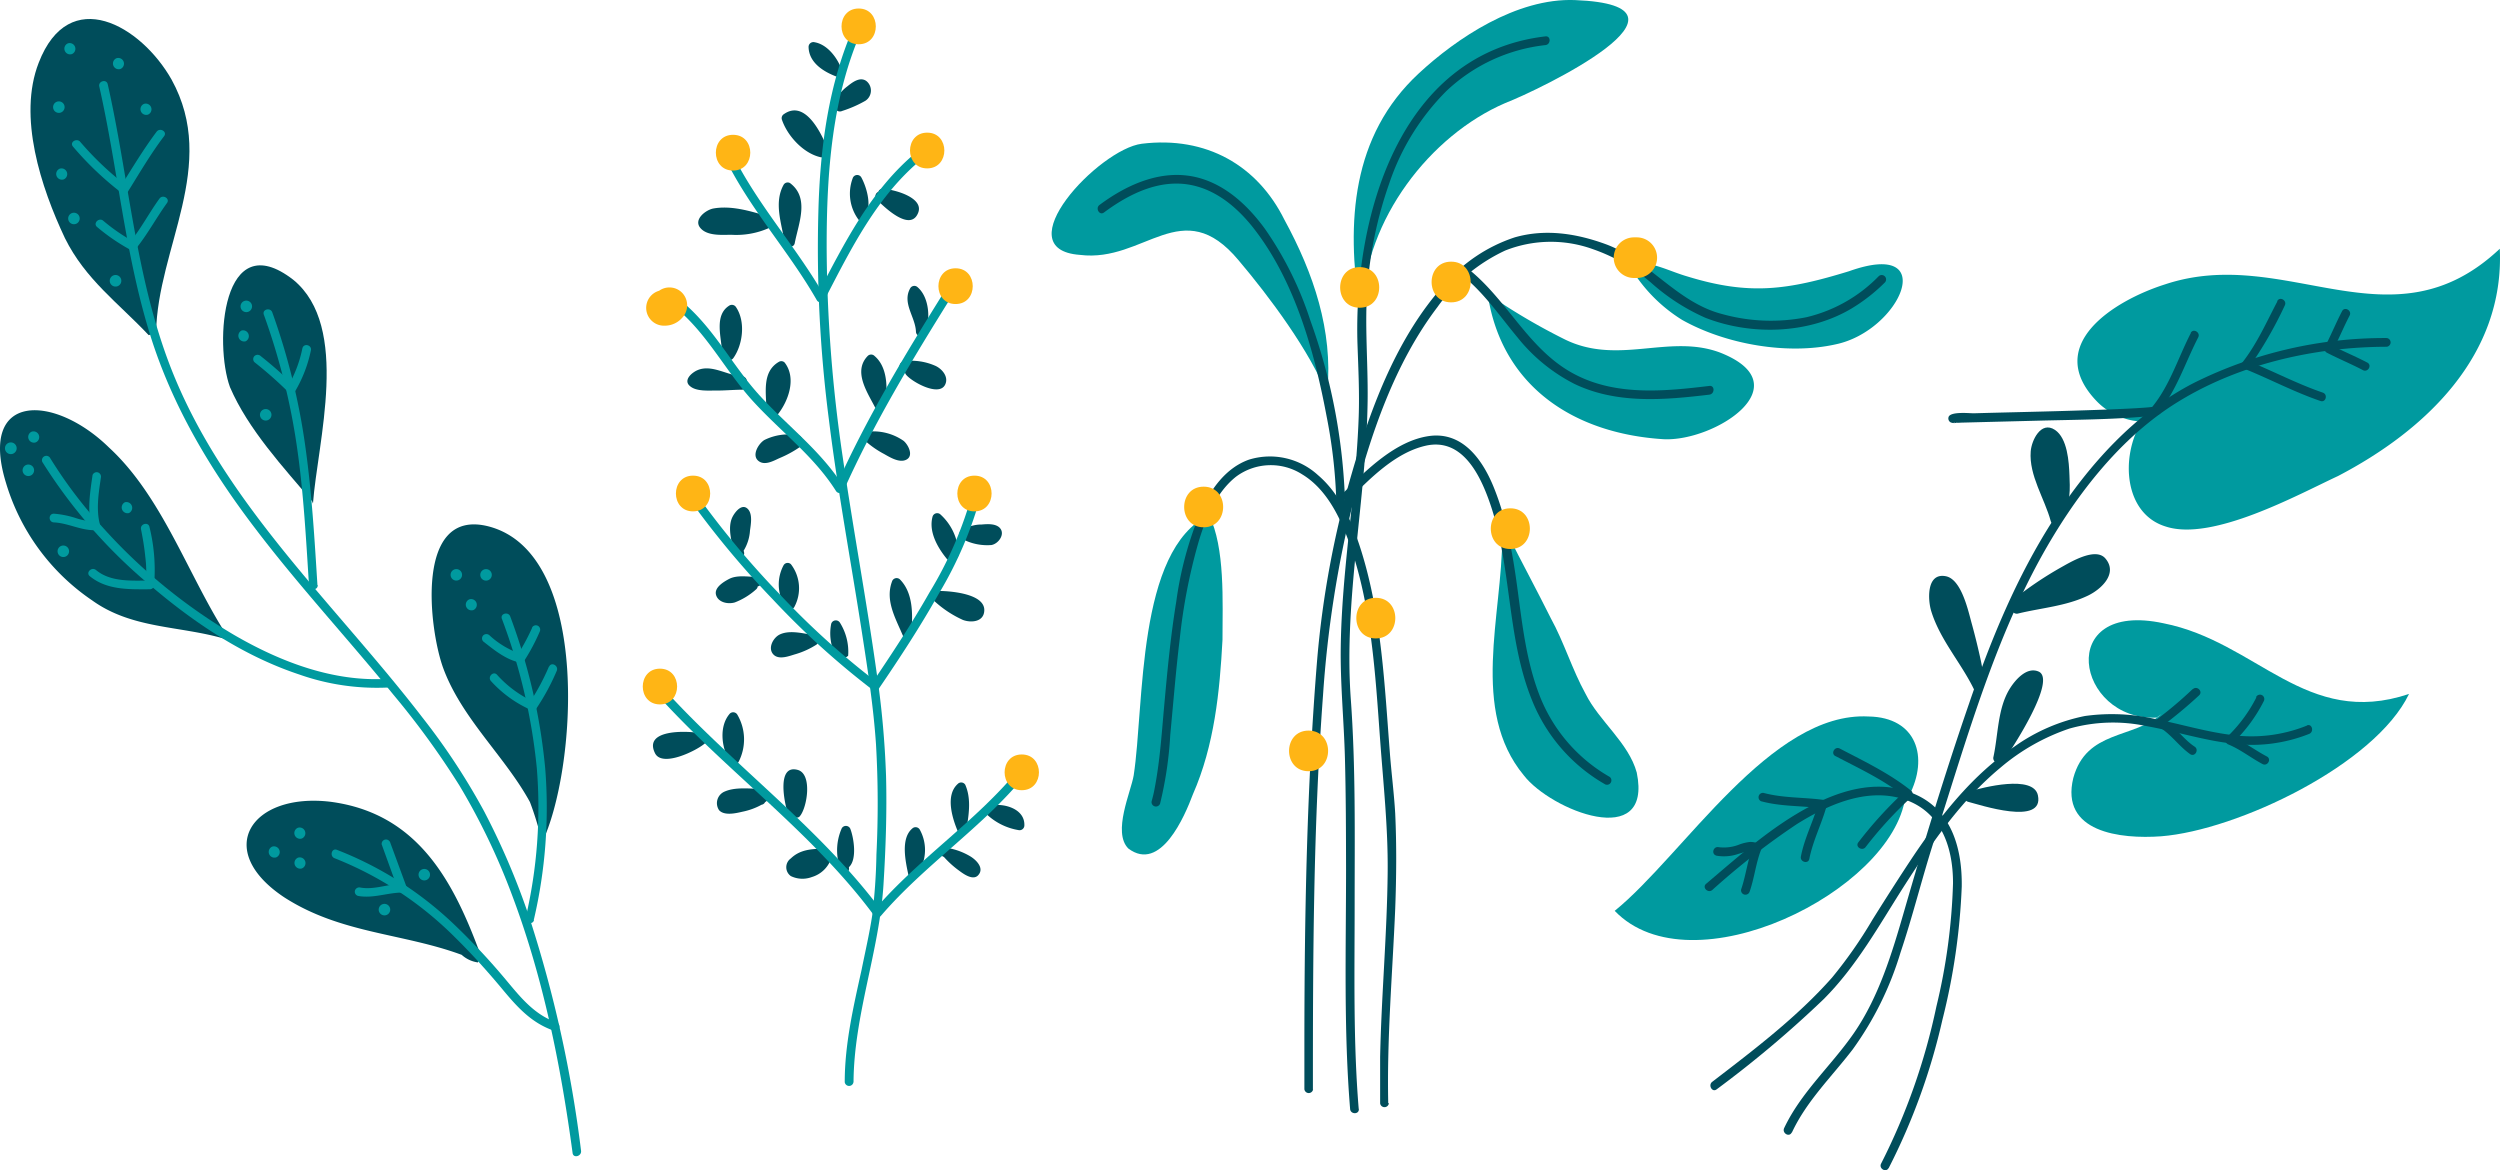 <svg xmlns="http://www.w3.org/2000/svg" viewBox="0 0 358.1 167.63"><defs><style>.cls-1{fill:#004d5b;}.cls-2{fill:#009a9f;}.cls-3{fill:#ffb515;}</style></defs><g id="Layer_2" data-name="Layer 2"><g id="microsite-_layout_partner" data-name="microsite- layout partner"><path class="cls-1" d="M22.36,47.63c.2-12.14,9-23.93,2.21-36.24C20.19,3.65,9.9-2.32,5.54,9c-3,7.71.31,17.8,3.76,25.11,2.94,5.93,7.64,9.27,12,13.9"/><path class="cls-1" d="M44.83,72.13c.65-8.8,5.42-25.34-2.83-32.06-10.24-7.94-11.32,9.19-9.06,15.38C35.54,61.51,40.65,67,44.7,71.79"/><path class="cls-1" d="M32.3,90.72c-5.43-8.53-9.11-19.64-16.68-26.61-7.82-7.66-18.74-8-14.78,5A31.05,31.05,0,0,0,13.2,86c5.75,4.13,12.52,3.6,19,5.51"/><path class="cls-1" d="M77.64,120.68c4.86-10,7.28-41.4-7.66-45.28-10.66-2.73-8.51,14.79-6.5,20.28,2.64,7.22,8.9,12.72,12.43,19.21a41.1,41.1,0,0,1,1.73,5.79"/><path class="cls-1" d="M68.89,136.92c-3.89-10.64-9-20.45-21.6-22.08-11.3-1.33-16.79,6.91-6.58,13.69,8.09,5.22,16.93,5.11,25.42,8.24a4.35,4.35,0,0,0,2.33,1.09"/><path class="cls-2" d="M83.23,164.83a178.42,178.42,0,0,0-7.38-33.34,104.49,104.49,0,0,0-6.51-15.29,94.85,94.85,0,0,0-8.79-13.37c-12.7-16.53-29-31.13-36.44-51.09C19.36,39,18.41,25.27,15.43,12.06c-.18-.78-1.38-.45-1.21.33,2.68,11.84,3.67,24,7.31,35.65,3.18,10.18,8.64,19.3,15.09,27.74C42.87,84,49.87,91.53,56.36,99.52a117.36,117.36,0,0,1,9.45,13,95.8,95.8,0,0,1,7.52,15.65c4.49,11.9,7,24.46,8.69,37,.11.79,1.32.45,1.21-.34Z"/><path class="cls-2" d="M45.47,83.8c-.41-6.52-.79-13-1.69-19.53A95.82,95.82,0,0,0,39,44.74c-.27-.75-1.48-.43-1.21.33a96.15,96.15,0,0,1,4.77,19.11c.93,6.5,1.28,13.07,1.7,19.62.05.8,1.3.81,1.25,0Z"/><path class="cls-2" d="M55.39,97.24c-7.68.44-15.17-2.43-21.72-6.21A79.43,79.43,0,0,1,14.62,75.44a65.44,65.44,0,0,1-7.48-9.9.63.63,0,0,0-1.08.63A74.76,74.76,0,0,0,21.7,84C28,89.35,35,94,42.85,96.61a33.46,33.46,0,0,0,12.54,1.88c.8,0,.8-1.3,0-1.25Z"/><path class="cls-2" d="M76.45,131.82A70.59,70.59,0,0,0,78.09,110a84.7,84.7,0,0,0-5-21.69c-.27-.75-1.48-.43-1.2.33a84,84,0,0,1,5,21.36,69.39,69.39,0,0,1-1.59,21.45c-.18.78,1,1.12,1.2.33Z"/><path class="cls-2" d="M79.71,146.45c-3.42-1.19-5.46-4-7.73-6.68a96,96,0,0,0-7-7.42,51.17,51.17,0,0,0-16.72-10.62c-.75-.3-1.08.91-.34,1.2a50.73,50.73,0,0,1,17.26,11.34c2.42,2.38,4.7,4.92,6.87,7.53s4.18,4.77,7.32,5.85c.76.27,1.09-.94.33-1.2Z"/><path class="cls-2" d="M22.43,18.87c-1.9,2.53-3.53,5.26-5.21,7.94l1-.13a44.3,44.3,0,0,1-6.71-6.34c-.48-.63-1.57,0-1.08.63a45.3,45.3,0,0,0,6.9,6.59.63.63,0,0,0,1-.12C20,24.76,21.61,22,23.51,19.5c.48-.65-.6-1.27-1.08-.63Z"/><path class="cls-2" d="M22.84,28.45c-1.5,2.07-2.68,4.36-4.3,6.35l.76-.1a26.23,26.23,0,0,1-4.51-3.08c-.61-.52-1.5.36-.89.89a28.78,28.78,0,0,0,4.77,3.27.62.62,0,0,0,.75-.1c1.69-2.07,2.94-4.44,4.5-6.6.47-.65-.61-1.28-1.08-.63Z"/><path class="cls-2" d="M20.2,75.82c.26,1.3.48,2.61.61,3.93a16.7,16.7,0,0,1,.05,3.87l.6-.46c-2.58,0-5.6.25-7.71-1.51-.62-.51-1.51.37-.89.88,2.43,2,5.62,1.89,8.6,1.88a.63.63,0,0,0,.6-.46,25.74,25.74,0,0,0-.65-8.47c-.16-.78-1.37-.45-1.21.34Z"/><path class="cls-2" d="M13.25,68.1c-.35,2.41-.77,5-.13,7.38l.61-.79a9.11,9.11,0,0,1-2.93-.5,13.56,13.56,0,0,0-3.08-.61c-.81,0-.81,1.21,0,1.25,2.05.09,3.93,1.2,6,1.11a.63.63,0,0,0,.6-.79c-.58-2.18-.19-4.53.13-6.72a.65.65,0,0,0-.44-.77.63.63,0,0,0-.77.44Z"/><path class="cls-2" d="M43.31,49.91a17.83,17.83,0,0,1-2.11,5.51l1-.12A59.33,59.33,0,0,0,37.34,51a.65.65,0,0,0-.89,0,.63.63,0,0,0,0,.88,57.7,57.7,0,0,1,4.84,4.27.64.64,0,0,0,1-.13,19.2,19.2,0,0,0,2.24-5.81c.19-.78-1-1.12-1.21-.33Z"/><path class="cls-2" d="M54.69,121,57,127.39l.61-.79c-2,0-4,.9-6,.53a.65.65,0,0,0-.77.44.63.63,0,0,0,.44.76c2.16.4,4.21-.47,6.36-.48a.63.63,0,0,0,.6-.79L55.9,120.7a.64.64,0,0,0-.77-.43.62.62,0,0,0-.44.76Z"/><path class="cls-2" d="M78.63,95.48a32.62,32.62,0,0,1-2.88,5.33l.85-.22a16,16,0,0,1-5.39-3.92c-.53-.62-1.41.27-.89.88A17,17,0,0,0,76,101.67a.65.65,0,0,0,.86-.23,32.21,32.21,0,0,0,2.88-5.33c.33-.73-.74-1.36-1.08-.63Z"/><path class="cls-2" d="M76.22,89.93A28.84,28.84,0,0,1,74,94l.71-.29A12.47,12.47,0,0,1,70.11,91a.65.65,0,0,0-.88,0,.63.63,0,0,0,0,.89c1.55,1.21,3.22,2.59,5.19,3a.63.63,0,0,0,.7-.28,28.84,28.84,0,0,0,2.18-4.11.64.64,0,0,0-.23-.85.63.63,0,0,0-.85.22Z"/><path class="cls-2" d="M69.34,81.57a.82.82,0,0,1,.56,1.55A.82.82,0,0,1,69.34,81.57Z"/><path class="cls-2" d="M67.23,85.85a.82.82,0,0,1,.56,1.54A.82.82,0,0,1,67.23,85.85Z"/><path class="cls-2" d="M65.08,81.57a.82.82,0,0,1,.57,1.54A.82.82,0,0,1,65.08,81.57Z"/><path class="cls-2" d="M42.67,118.57a.82.82,0,0,1,.56,1.54A.82.82,0,0,1,42.67,118.57Z"/><path class="cls-2" d="M42.69,122.85a.82.82,0,0,1,.56,1.54A.82.82,0,0,1,42.69,122.85Z"/><path class="cls-2" d="M39,121.27a.82.82,0,0,1,.56,1.54A.82.82,0,0,1,39,121.27Z"/><path class="cls-2" d="M4.55,61.83a.82.82,0,0,1,.56,1.54A.82.82,0,0,1,4.55,61.83Z"/><path class="cls-2" d="M3.78,66.59a.82.82,0,0,1,.56,1.55A.82.82,0,0,1,3.78,66.59Z"/><path class="cls-2" d="M1.27,63.42A.82.82,0,0,1,1.83,65,.82.82,0,0,1,1.27,63.42Z"/><path class="cls-2" d="M34.61,47.34a.83.83,0,0,1,.57,1.55A.83.83,0,0,1,34.61,47.34Z"/><path class="cls-2" d="M35,43.11a.82.82,0,0,1,.56,1.55A.82.82,0,0,1,35,43.11Z"/><path class="cls-2" d="M37.78,58.64a.82.82,0,0,1,.56,1.55A.82.82,0,0,1,37.78,58.64Z"/><path class="cls-2" d="M10.31,30.52a.82.82,0,0,1,.56,1.55A.82.82,0,0,1,10.31,30.52Z"/><path class="cls-2" d="M8.56,24.16a.82.82,0,0,1,.56,1.54A.82.82,0,0,1,8.56,24.16Z"/><path class="cls-2" d="M8.15,14.57a.82.82,0,0,1,.56,1.55A.82.82,0,0,1,8.15,14.57Z"/><path class="cls-2" d="M20.63,14.88a.82.82,0,0,1,.56,1.54A.82.82,0,0,1,20.63,14.88Z"/><path class="cls-2" d="M16.69,8.34a.82.82,0,0,1,.56,1.54A.82.82,0,0,1,16.69,8.34Z"/><path class="cls-2" d="M9.73,6.21a.82.82,0,0,1,.56,1.54A.82.82,0,0,1,9.73,6.21Z"/><path class="cls-2" d="M16.27,39.44A.82.82,0,0,1,16.83,41,.82.82,0,0,1,16.27,39.44Z"/><path class="cls-2" d="M8.79,78.19a.82.82,0,0,1,.56,1.55A.82.82,0,0,1,8.79,78.19Z"/><path class="cls-2" d="M17.9,71.94a.83.83,0,0,1,.57,1.55A.83.83,0,0,1,17.9,71.94Z"/><path class="cls-2" d="M54.79,129.52a.82.82,0,0,1,.56,1.55A.82.82,0,0,1,54.79,129.52Z"/><path class="cls-2" d="M60.49,124.52a.82.82,0,0,1,.57,1.54A.82.82,0,0,1,60.49,124.52Z"/><path class="cls-1" d="M126.07,63.87a10.67,10.67,0,0,1,2.38,1.21c.64.47,1.36-.54.82-1.08a1.8,1.8,0,0,0-.84-.54c-.86-.18-1.22,1.15-.36,1.32a1,1,0,0,1,.24.19l.83-1.07a12,12,0,0,0-2.71-1.35c-.81-.33-1.16,1-.36,1.32Z"/><path class="cls-1" d="M124.14,63.33a13.28,13.28,0,0,0,2.5,1.7c.83.47,2.15,1.29,3.13.84,1.18-.53.33-2.18-.35-2.73A7.58,7.58,0,0,0,125,61.79a.69.69,0,0,0,0,1.37,7.45,7.45,0,0,1,3.08.73,1.47,1.47,0,0,1,.9.89c.1.34,0-.12.31-.15a.91.91,0,0,1-.36-.06,9.76,9.76,0,0,1-3.81-2.21c-.64-.61-1.6.36-1,1Z"/><path class="cls-1" d="M110.2,31.66a.65.65,0,0,0-.46-.75c-2.39-.71-5-1.49-7.53-1.05-1.07.18-2.9,1.55-1.91,2.77s3.18,1,4.46,1a11.52,11.52,0,0,0,5.32-.94A.64.64,0,0,0,110.2,31.66Z"/><path class="cls-1" d="M113.17,26.23a.67.67,0,0,0-.93.25c-1.38,2.5-.33,5.4.11,8a.59.59,0,0,0,.18.34c.12.63,1.18.73,1.31,0C114.38,32,116,28.36,113.17,26.23Z"/><path class="cls-1" d="M118.56,21.34c-.88-2.2-3.21-7.13-6.26-5a.68.68,0,0,0-.31.77c.78,2.35,3.09,4.86,5.55,5.41a.68.68,0,0,0,.83-.53A.57.57,0,0,0,118.56,21.34Z"/><path class="cls-1" d="M124.09,11.6c-.91-.65-2,.19-2.73.78a5.75,5.75,0,0,0-1.93,2.56.6.6,0,0,0,.21.66.78.78,0,0,0,1,.29,17.05,17.05,0,0,0,3.31-1.45A1.75,1.75,0,0,0,124.09,11.6Z"/><path class="cls-1" d="M120.36,9.77a.79.79,0,0,0,0-.3c-.68-1.52-2-3.13-3.68-3.42a.69.69,0,0,0-.86.66C115.86,9,118,10.3,119.9,11,120.68,11.33,121,10.15,120.36,9.77Z"/><path class="cls-1" d="M124.1,30.66l0,0c.73-1.45,0-3.93-.73-5.26a.68.68,0,0,0-1.24.16,6.26,6.26,0,0,0,.79,5.83c.5.72,1.68,0,1.18-.69Z"/><path class="cls-1" d="M126.43,27.05a.6.6,0,0,0-.61.43.68.68,0,0,0-.23,1.11c1.08,1.08,4.8,4.69,5.92,1.91C132.43,28.25,127.9,27.09,126.43,27.05Z"/><path class="cls-1" d="M125.28,51a.69.69,0,0,0-1,0c-2.08,2.17-.11,5.09,1,7.23.36.71,1.35.21,1.24-.47a.69.69,0,0,0,.39-.61C127.11,55.1,127,52.47,125.28,51Z"/><path class="cls-1" d="M134.07,52.44a8.56,8.56,0,0,0-4.55-.71c-.72.09-1,1.15-.18,1.35l.28.09a.72.72,0,0,0,.14.47c.75,1,4.77,3.28,5.63,1.44C135.9,54,135,52.91,134.07,52.44Z"/><path class="cls-1" d="M131.45,41.15a.68.68,0,0,0-1.07.14c-1.19,2.12.72,4.07.82,6.19,0,.88,1.4.89,1.36,0l0-.25a.6.6,0,0,0,.19-.3C133.24,45.09,132.94,42.45,131.45,41.15Z"/><path class="cls-1" d="M105.43,44a.7.7,0,0,0-.93-.25c-2.29,1.39-1.12,4.67-1.07,6.81a.64.64,0,0,0,.4.6.7.7,0,0,0,1.23.11C106.41,49.35,106.82,46.06,105.43,44Z"/><path class="cls-1" d="M106.9,54.9a.7.7,0,0,0-.61-1c-2.06-.09-4.29-1.74-6.35-.89-.87.36-2.2,1.52-1,2.38.93.7,2.63.54,3.72.55s2.45-.11,3.67-.12A.68.68,0,0,0,106.9,54.9Z"/><path class="cls-1" d="M112.4,51.94a.67.67,0,0,0-.83-.11c-2.45,1.42-1.82,4.42-1.79,6.81a.63.63,0,0,0,.42.6.67.67,0,0,0,1.11.25C112.93,57.51,114.13,54.18,112.4,51.94Z"/><path class="cls-1" d="M114.28,62.34a7.77,7.77,0,0,0-4.78.68c-.81.48-1.84,2.12-.92,2.95s2.28,0,3.1-.36A15.62,15.62,0,0,0,114.62,64a.75.75,0,0,0,.28-.71A.76.76,0,0,0,114.28,62.34Z"/><path class="cls-1" d="M128.91,83a.69.69,0,0,0-1.14.3c-1,2.7.49,5.23,1.52,7.66.32.75,1.33.21,1.22-.51a.59.59,0,0,0,.05-.2C130.76,87.84,130.75,84.86,128.91,83Z"/><path class="cls-1" d="M134.6,84.65a.71.71,0,0,0-.67.62.56.56,0,0,0,0,.91,15.32,15.32,0,0,0,4,2.62c1.14.43,3,.32,3.06-1.35C141.08,85.06,136.26,84.67,134.6,84.65Z"/><path class="cls-1" d="M134.72,73.7a.69.69,0,0,0-1.14.3c-.58,2.13.68,4.37,2,6a.57.57,0,0,0,.94,0,.59.59,0,0,0,.77-.63A7.85,7.85,0,0,0,134.72,73.7Z"/><path class="cls-1" d="M143.25,75.66c-.59-.69-1.82-.6-2.62-.53a5.06,5.06,0,0,0-2.64.72c-.63,0-.84,1.08-.12,1.37a7.59,7.59,0,0,0,4.14.85C143,77.9,144,76.55,143.25,75.66Z"/><path class="cls-1" d="M107.15,72.94c-.84-.91-1.84.36-2.21,1.07-.82,1.58-.07,3.87.33,5.47a.68.68,0,0,0,1.31-.36,2.1,2.1,0,0,0-.06-.24,6.3,6.3,0,0,0,.91-2.89C107.55,75.13,107.82,73.67,107.15,72.94Z"/><path class="cls-1" d="M108.47,82.64c-1.23,0-2.83-.32-4,.27-.75.39-2.22,1.24-1.9,2.32s1.72,1.35,2.69,1.06a9.79,9.79,0,0,0,3-1.83.73.73,0,0,0,.28-.47A.68.68,0,0,0,108.47,82.64Z"/><path class="cls-1" d="M113.3,80.83a.67.67,0,0,0-1.06.14,5.81,5.81,0,0,0,.18,5.81.56.56,0,0,0,.23.23.67.67,0,0,0,1.12-.05A5.66,5.66,0,0,0,113.3,80.83Z"/><path class="cls-1" d="M116.43,91.08a.57.57,0,0,0-.34-.19c-1.37-.23-3.1-.63-4.41,0-.93.46-1.72,1.92-.93,2.82s2.36.23,3.18,0a11.76,11.76,0,0,0,3-1.36C117.64,91.86,117.09,90.81,116.43,91.08Z"/><path class="cls-1" d="M120.31,89.19a.69.69,0,0,0-1.25.17,7,7,0,0,0,.55,4.38,1.26,1.26,0,0,0,1.88.19A7.84,7.84,0,0,0,120.31,89.19Z"/><path class="cls-1" d="M100.39,105.34a.52.52,0,0,0-.45-.37c-1.68-.27-7.77-.5-6.13,2.89,1,2.14,6-.35,7.16-1.38C101.49,106,101,105.29,100.39,105.34Z"/><path class="cls-1" d="M105.61,102.36a.69.69,0,0,0-1.07-.14c-1.55,1.77-1.21,4.76-.11,6.68a.76.76,0,0,0,.23.24.67.67,0,0,0,1.13,0A7,7,0,0,0,105.61,102.36Z"/><path class="cls-1" d="M109.56,113.36h-.15a.6.6,0,0,0-.58-.38c-1.59,0-3.49-.26-5,.39a1.8,1.8,0,0,0-.83,2.68c.75.84,2.44.43,3.35.22a9.6,9.6,0,0,0,2.74-1,.65.65,0,0,0,.49-.36,3.38,3.38,0,0,0,.46-.37A.69.69,0,0,0,109.56,113.36Z"/><path class="cls-1" d="M114.26,110.28c-3.1-.85-1.88,4.94-1.37,6.32a.72.72,0,0,0,.93.42.55.55,0,0,0,.76-.12C115.62,115.68,116.4,110.86,114.26,110.28Z"/><path class="cls-1" d="M118.55,122.17a.63.63,0,0,0-.65-.59c-1.69,0-3.34.14-4.62,1.38a1.55,1.55,0,0,0,0,2.53,3.81,3.81,0,0,0,3,.14,4.18,4.18,0,0,0,2.77-2.63A.64.64,0,0,0,118.55,122.17Z"/><path class="cls-1" d="M121.83,118.8a.69.69,0,0,0-1.25-.17,7.79,7.79,0,0,0-.4,5.22.76.76,0,0,0,.1.54,2,2,0,0,1,0,.26c.17.86,1.48.5,1.32-.37l0-.07C122.81,123.1,122.28,120,121.83,118.8Z"/><path class="cls-1" d="M131.74,118.82a.69.69,0,0,0-1.07-.14c-1.72,1.46-.94,4.81-.54,6.7.19.86,1.5.5,1.31-.37a.36.36,0,0,0,0-.1.61.61,0,0,0,.32-.28A6,6,0,0,0,131.74,118.82Z"/><path class="cls-1" d="M138.93,122.63a9.48,9.48,0,0,0-3.09-1.15.49.49,0,0,0-.48-.07h0c-.82,0-.86,1.13-.16,1.33a13.57,13.57,0,0,0,2.22,2c.67.5,2,1.43,2.71.61C141.05,124.32,139.76,123.11,138.93,122.63Z"/><path class="cls-1" d="M138.52,118.25c.31-1.92.55-4-.25-5.83a.68.68,0,0,0-1.07-.14c-1.88,1.67-.74,5.11.08,7,.34.81,1.51.11,1.17-.7l0-.1A.78.78,0,0,0,138.52,118.25Z"/><path class="cls-1" d="M141.86,115.39h0a.68.68,0,0,0-.64,1.14,8.73,8.73,0,0,0,4.65,2.37.69.69,0,0,0,.86-.66C146.82,115.82,143.76,115,141.86,115.39Z"/><path class="cls-2" d="M122.26,155c.06-9.6,3.69-18.72,4.29-28.27.32-5.16.5-10.33.37-15.49a131.76,131.76,0,0,0-1.38-15.1c-1.44-10.26-3.35-20.44-4.83-30.68a210.11,210.11,0,0,1-2.3-30.16c0-10.55.75-21.45,5.12-31.2.32-.73-.75-1.37-1.08-.63-3.8,8.48-5,17.8-5.23,27a191.79,191.79,0,0,0,1.51,29.63C120,70.35,121.9,80.5,123.48,90.7c.82,5.29,1.64,10.6,2,15.94a147.77,147.77,0,0,1,.06,15.75,82.8,82.8,0,0,1-.61,8.77c-.4,2.61-1,5.19-1.52,7.77C122.24,144.22,121,149.56,121,155a.63.63,0,0,0,1.25,0Z"/><path class="cls-2" d="M103.48,21.85C107,29.51,112.86,35.73,117,43a.63.63,0,0,0,1.08,0c3.82-7.37,7.56-15,14.13-20.35.62-.51-.27-1.39-.89-.89C124.71,27.2,120.9,34.92,117,42.38h1.08c-4.17-7.28-10-13.5-13.56-21.16-.33-.73-1.41-.1-1.07.63Z"/><path class="cls-2" d="M96.46,43.82c4.79,3.79,7.38,9.26,11.43,13.68s8.7,7.84,11.85,12.82a.63.63,0,0,0,1.08,0c4.36-9.77,9.92-18.93,15.58-28,.43-.69-.66-1.31-1.08-.63-5.66,9.06-11.21,18.21-15.58,28h1.08c-3.14-5-7.82-8.53-11.77-12.78-4.18-4.48-6.81-10.1-11.71-14-.62-.5-1.51.38-.88.88Z"/><path class="cls-2" d="M98.39,71a130.46,130.46,0,0,0,12.3,14.85,116.56,116.56,0,0,0,14.35,13,.64.64,0,0,0,.86-.23c3-4.4,5.91-8.85,8.52-13.49a55.84,55.84,0,0,0,6.11-14.31c.18-.78-1-1.11-1.21-.33a55.25,55.25,0,0,1-6.18,14.37c-2.56,4.51-5.42,8.84-8.32,13.13l.85-.22A115,115,0,0,1,111.57,85a128.94,128.94,0,0,1-12.1-14.6c-.46-.65-1.54,0-1.08.63Z"/><path class="cls-2" d="M94.09,99.46c9.91,11,22.21,19.68,31.07,31.62a.63.63,0,0,0,1,.13c6.28-7.33,14.53-12.66,20.66-20.14.51-.62-.37-1.51-.88-.89-6.13,7.48-14.38,12.82-20.67,20.14l1,.13c-8.93-12-21.28-20.81-31.27-31.87-.54-.6-1.42.29-.88.88Z"/><path class="cls-3" d="M123,1.22c-3.28,0-3.28,5.12,0,5.12S126.26,1.22,123,1.22Z"/><path class="cls-3" d="M105,19.31c-3.28,0-3.28,5.12,0,5.12S108.31,19.31,105,19.31Z"/><path class="cls-3" d="M132.81,19c-3.28,0-3.28,5.12,0,5.12S136.09,19,132.81,19Z"/><path class="cls-3" d="M97.68,41.91a2.54,2.54,0,0,0-3.27-.26,2.55,2.55,0,0,0,.8,5,3.3,3.3,0,0,0,2.47-1.09A2.6,2.6,0,0,0,97.68,41.91Z"/><path class="cls-3" d="M136.88,38.43c-3.28,0-3.28,5.12,0,5.12S140.15,38.43,136.88,38.43Z"/><path class="cls-3" d="M99.27,68.13c-3.27,0-3.27,5.12,0,5.12S102.55,68.13,99.27,68.13Z"/><path class="cls-3" d="M139.58,68.13c-3.27,0-3.27,5.12,0,5.12S142.86,68.13,139.58,68.13Z"/><path class="cls-3" d="M94.53,95.78c-3.28,0-3.28,5.12,0,5.12S97.81,95.78,94.53,95.78Z"/><path class="cls-3" d="M146.36,108.07c-3.28,0-3.28,5.12,0,5.12S149.64,108.07,146.36,108.07Z"/><path class="cls-2" d="M194.76,44.27c-1.93-12.42-1.16-24.84,8.48-33.77,5.39-5,14-10.81,22.35-10.49,20,.78-5,12.82-10,14.76-10.79,4.66-20,16.69-20.42,29.12"/><path class="cls-2" d="M190.14,55.92c.77-8.54-1.93-16.69-6.17-24.46-3.85-7.76-11.17-12-20.42-10.87-6.17.78-19.65,15.14-8.86,15.92,9.25,1.16,14.64-8.93,22.73.78,4.24,5,10.4,13.2,12.72,19.41"/><path class="cls-2" d="M213.26,43.11c2.31,12.43,12.33,19,25,19.8,7.32.39,20-7.76,8.09-12.42-7.32-2.72-14.64,1.94-22.34-1.94a88.86,88.86,0,0,1-10-5.83"/><path class="cls-2" d="M234.45,37.67c2.7,0,4.62,1.17,7.32,1.95,8.86,2.71,14.26,1.94,23.12-.78,13.1-4.66,7.32,8.54-1.93,10.48-6.93,1.56-15.79,0-22-3.49a22.26,22.26,0,0,1-7.32-7.38"/><path class="cls-2" d="M215.18,76.89c0,11.26-4.62,24.85,3.09,34.17,3.85,5,18.49,10.87,16.18-.39-1.16-4.27-5.39-7.38-7.32-11.26-1.93-3.49-3.08-7.38-5-10.87-1.93-3.88-4.24-8.16-6.17-12"/><path class="cls-2" d="M173.18,73.78c-10.4,5-9.24,27.18-10.79,37.28-.38,2.33-3.08,8.15-.77,10.48,4.63,3.49,8.09-4.66,9.25-7.76,3.08-7,3.85-14.76,4.24-22.14,0-5.43.39-13.2-1.93-17.86"/><path class="cls-1" d="M188.06,156.1c0-18.85.05-37.7,1.45-56.5a157.67,157.67,0,0,1,4.34-27.73c2.5-9.72,5.92-19.82,12.06-27.9a24.66,24.66,0,0,1,9.71-8.09,17.73,17.73,0,0,1,12.57-.18,25.68,25.68,0,0,1,8.28,4.77,29.62,29.62,0,0,0,7.81,5.05c6.66,2.6,14.92,2.32,21.07-1.41A25.07,25.07,0,0,0,270,40.45a.63.63,0,0,0-.89-.89,21.23,21.23,0,0,1-10.41,5.89A26,26,0,0,1,246.74,45c-6.56-1.67-10.44-7.67-16.67-10-4.24-1.56-8.7-2.26-13.1-1a22.59,22.59,0,0,0-10.1,6.78c-6.71,7.44-10.45,17.41-13.2,26.89a136.92,136.92,0,0,0-5,26.83c-1.47,18-1.81,36.1-1.83,54.19,0,2.44,0,4.89,0,7.33a.63.63,0,0,0,1.25,0Z"/><path class="cls-1" d="M198.85,158c-.2-9.29.61-18.55,1-27.82.17-4.55.21-9.11,0-13.66-.17-2.92-.55-5.82-.77-8.74-.75-9.61-1.18-19.46-4.05-28.73-1.24-4-3-8.24-6.25-11a10.19,10.19,0,0,0-9.88-2.21c-3.32,1.18-5.46,4.23-6.87,7.32a51.13,51.13,0,0,0-3.54,13c-.79,4.84-1.26,9.73-1.7,14.61-.37,4-.61,8-1.37,12a18.59,18.59,0,0,1-.46,2,.63.63,0,0,0,1.21.34,53.8,53.8,0,0,0,1.46-9.87c.44-4.59.8-9.18,1.36-13.76a81.15,81.15,0,0,1,2.66-13.74c1-3.4,2.52-7.18,5.4-9.46a8.33,8.33,0,0,1,9.46-.34c3.47,2.09,5.43,6.1,6.74,9.78,3.21,9,3.75,18.82,4.44,28.28.46,6.3,1.14,12.53,1.08,18.86-.08,8.86-.9,17.7-1.08,26.55,0,2.21,0,4.42,0,6.63a.63.63,0,0,0,1.25,0Z"/><path class="cls-1" d="M192.69,73a84.21,84.21,0,0,0-5-27.11,49.53,49.53,0,0,0-6.5-13.11c-2.36-3.23-5.46-6.19-9.42-7.29-5.12-1.41-10.21.84-14.28,3.87-.63.47,0,1.56.64,1.08,3.53-2.63,7.9-4.82,12.42-3.95,3.85.74,6.92,3.45,9.24,6.49,5.77,7.55,8.51,17.49,10.24,26.69A73.69,73.69,0,0,1,191.44,73a.63.63,0,0,0,1.25,0Z"/><path class="cls-1" d="M193.28,71.51c3-3,6.57-6.64,10.87-7.65,5.3-1.25,7.9,4.2,9.32,8.36,3.11,9.13,2.34,19.17,6,28.14a24.22,24.22,0,0,0,10.47,12,.63.63,0,0,0,.63-1.08,23,23,0,0,1-10.17-12c-1.76-4.7-2.34-9.72-3-14.66s-1.52-10.16-3.48-14.93c-1.61-3.92-4.47-7.9-9.22-7.23s-8.95,4.82-12.25,8.12a.63.63,0,0,0,.89.89Z"/><path class="cls-1" d="M209.73,39.67c3,2.49,5.18,5.72,7.67,8.7A24.82,24.82,0,0,0,225.54,55c6.05,2.9,12.86,2.3,19.31,1.53.79-.1.8-1.35,0-1.25-6.31.76-13.11,1.44-19-1.52-6.7-3.35-9.65-10.39-15.24-15-.61-.5-1.5.38-.88.89Z"/><path class="cls-1" d="M194.62,158.81c-.8-9.73-.58-19.57-.58-29.32s.16-19.68-.56-29.47c-1-14.29,2.24-28.39,2.42-42.65.07-5.57-.47-11.07,0-16.63A58.23,58.23,0,0,1,199,26.26a34,34,0,0,1,8.17-13.21,24.51,24.51,0,0,1,14.2-6.59c.79-.09.8-1.34,0-1.25-21.1,2.49-27.52,26.13-26.92,44.2.12,3.44.29,6.85.17,10.29-.13,3.71-.45,7.41-.82,11.11-.73,7.26-1.65,14.52-1.75,21.83-.08,5.33.46,10.64.6,16s.15,10.56.16,15.84c0,11.43-.35,23,.58,34.37.06.8,1.31.81,1.25,0Z"/><path class="cls-3" d="M172.41,69.71c-3.72,0-3.72,5.82,0,5.82S176.14,69.71,172.41,69.71Z"/><path class="cls-3" d="M216.34,72.81c-3.73,0-3.73,5.83,0,5.83S220.07,72.81,216.34,72.81Z"/><path class="cls-3" d="M207.86,37.48c-3.73,0-3.73,5.83,0,5.83S211.59,37.48,207.86,37.48Z"/><path class="cls-3" d="M234.45,34h-.39a2.91,2.91,0,0,0,0,5.82h.39a2.91,2.91,0,0,0,0-5.82Z"/><path class="cls-3" d="M194.76,38.26c-3.73,0-3.73,5.82,0,5.82S198.49,38.26,194.76,38.26Z"/><path class="cls-3" d="M197.07,85.63c-3.72,0-3.72,5.82,0,5.82S200.8,85.63,197.07,85.63Z"/><path class="cls-3" d="M187.44,104.65c-3.73,0-3.73,5.82,0,5.82S191.17,104.65,187.44,104.65Z"/><path class="cls-2" d="M305.55,60.25a9.71,9.71,0,0,1-5.12-2.68c-7.93-8.11,2.4-14.53,9.7-16.84,17.4-5.78,32.41,9.55,47.94-5.1.69,15.27-10.6,26-23.18,32.56-5.76,2.68-18,9.42-24.67,7.23-6-1.84-6.51-10-3.47-15"/><path class="cls-2" d="M308.91,102.79c-11.58.5-14.64-16.89,1-13.51,13.41,2.65,20.38,15.08,35.16,10.12-4.89,10.15-24.61,19.53-35.5,20.39-5.88.43-14.49-.58-12.59-8.35,1.89-6.91,8.59-5.58,12.64-9.16"/><path class="cls-2" d="M273.44,114c2.89-5.51,1.12-11.26-5.79-11.37-14-.75-26.51,19.85-36.36,27.84,11,11.45,39.77-2.81,41.63-16.31"/><path class="cls-1" d="M256.67,162.23c2.1-4.52,5.71-8,8.71-11.91a46.47,46.47,0,0,0,6.85-13.88c1.76-5.24,3.07-10.62,4.76-15.89,1.49-4.61,2.91-9.24,4.4-13.84,3-9.24,6.3-18.44,11-26.95C297,71.46,303.2,63.21,311.28,58c8.93-5.74,20.06-8.31,30.6-8.33a.63.63,0,0,0,0-1.25,61.27,61.27,0,0,0-27.63,6.43c-8.45,4.35-15.05,11.72-20.14,19.62-5.27,8.2-9,17.3-12.12,26.48-3.36,9.76-6.38,19.65-9.24,29.56-1.73,6-3.62,12.28-7.19,17.46-3.2,4.64-7.56,8.45-10,13.62-.33.73.74,1.36,1.08.63Z"/><path class="cls-1" d="M330.45,103.93a21.22,21.22,0,0,1-11.15,1.3c-3.55-.48-7-1.52-10.5-2.22a28,28,0,0,0-10.15-.45,26.29,26.29,0,0,0-10.13,4.4c-5.91,4-10.39,9.66-14.35,15.51-2,3-4,6.14-5.93,9.22a64.28,64.28,0,0,1-5.81,8.33c-5,5.66-11.2,10.36-17.17,14.94-.63.48,0,1.57.63,1.08a157.6,157.6,0,0,0,15.28-12.87c4.74-4.71,8-10.65,11.57-16.24,3.94-6.15,8.16-12.3,13.84-17a30.06,30.06,0,0,1,9.85-5.57,23,23,0,0,1,11-.36c3.89.69,7.69,1.89,11.61,2.42a22.24,22.24,0,0,0,11.73-1.3c.74-.31.41-1.52-.33-1.21Z"/><path class="cls-1" d="M270.54,167.31a90.49,90.49,0,0,0,7.69-21.23A92.4,92.4,0,0,0,281,127c.08-5.2-1.32-10.73-6.43-13.11s-10.46-.89-15.1,1.51c-5.59,2.9-10.31,7.16-15.09,11.2-.61.52.28,1.4.89.88a105.29,105.29,0,0,1,12.12-9.44c4.33-2.7,9.72-5.14,14.91-3.68,5.62,1.59,7.46,6.81,7.45,12.16a85.19,85.19,0,0,1-2.39,17.69,90.65,90.65,0,0,1-7.91,22.46c-.37.72.71,1.35,1.08.63Z"/><path class="cls-1" d="M313.83,47.68c-1.8,3.49-3,7.46-5.49,10.54a.63.63,0,0,0,.28,1c.42.09.12-1,.06-1s-.4.07-.5.08c-.72.09-1.45.12-2.17.17-2.44.14-4.89.22-7.33.3-5.32.18-10.64.28-16,.43-.57,0-3.4-.3-3.58.58a.65.65,0,0,0,.29.71,1.24,1.24,0,0,0,.57.11c.8,0,.8-1.22,0-1.25-.3,0-.14-.06.06.06l.29.7c-.15.74-.81.34-.26.43a4.62,4.62,0,0,0,.83,0l2.7-.07,8.27-.21c5.23-.14,10.51-.15,15.73-.62a4,4,0,0,0,1.67-.28c.64-.42.31-1.15-.34-1.3l.27,1.05c2.6-3.18,3.83-7.18,5.69-10.78.37-.72-.71-1.35-1.08-.64Z"/><path class="cls-1" d="M326.19,43.21c-1.53,2.92-2.89,6-4.93,8.63a.63.63,0,0,0,.27,1c3.65,1.48,7.13,3.33,10.86,4.6.76.26,1.09-.94.33-1.2-3.72-1.27-7.21-3.13-10.86-4.6l.28,1a57.55,57.55,0,0,0,5.13-8.88c.37-.72-.71-1.35-1.08-.63Z"/><path class="cls-1" d="M335.48,44.57c-.87,1.67-1.58,3.41-2.44,5.08a.63.63,0,0,0,.22.85c1.71.89,3.5,1.62,5.21,2.52.71.37,1.34-.71.63-1.08-1.71-.9-3.5-1.63-5.21-2.52l.23.86c.86-1.67,1.57-3.41,2.44-5.08.37-.71-.71-1.34-1.08-.63Z"/><path class="cls-1" d="M314.07,98.71a57.45,57.45,0,0,1-5,4.24.64.64,0,0,0,0,1.08c1.83,1,3,2.84,4.66,4,.68.44,1.3-.64.63-1.08-1.72-1.14-2.82-3-4.65-4V104A63.09,63.09,0,0,0,315,99.6c.59-.55-.29-1.43-.89-.89Z"/><path class="cls-1" d="M323.18,99.94a21,21,0,0,1-4.26,5.7.64.64,0,0,0,.28,1c1.74.72,3.22,1.92,4.88,2.8.71.38,1.34-.7.63-1.08-1.76-.93-3.33-2.16-5.18-2.92l.28,1a22.12,22.12,0,0,0,4.45-6,.64.64,0,0,0-.22-.85.63.63,0,0,0-.86.22Z"/><path class="cls-1" d="M245.82,122.56a6.29,6.29,0,0,0,3.16-.24c.48-.14,1-.3,1.46-.42a1.35,1.35,0,0,1,.94.08l-.29-.7c-.79,2-1,4.12-1.69,6.12a.63.63,0,0,0,1.21.34c.7-2,.9-4.15,1.69-6.13a.63.63,0,0,0-.29-.71,2.91,2.91,0,0,0-1.33-.3,6.34,6.34,0,0,0-1.49.35,6,6,0,0,1-3,.4c-.78-.17-1.12,1-.33,1.21Z"/><path class="cls-1" d="M252.3,114.78c2.8.76,5.74.62,8.6,1l-.43-.76c-.7,2.6-2,5-2.51,7.67-.15.79,1.06,1.12,1.21.33.52-2.65,1.8-5.07,2.5-7.67a.63.63,0,0,0-.43-.77c-2.86-.39-5.81-.25-8.61-1a.63.63,0,0,0-.33,1.21Z"/><path class="cls-1" d="M262.91,108.3c3.42,1.79,7,3.44,10,5.88v-.89a58.23,58.23,0,0,0-6.74,7.39c-.46.66.62,1.29,1.08.63a56.6,56.6,0,0,1,6.54-7.13.63.63,0,0,0,0-.89c-3.12-2.51-6.73-4.22-10.26-6.07-.71-.37-1.34.71-.63,1.08Z"/><path class="cls-1" d="M284,98l-.11-.19a.75.75,0,0,0,.31-1c-.11-.2-.35-1.68-.48-2.25q-.56-2.59-1.26-5.14c-.5-1.76-1.45-6.44-3.74-6.88-2.81-.55-2.58,3.43-2.09,5,1.27,4.13,4.29,7.41,6.14,11.24C283.16,99.61,284.39,98.83,284,98Z"/><path class="cls-1" d="M301.58,80c-1.42-1.69-5.05.55-6.39,1.29a51.66,51.66,0,0,0-6.84,4.63.76.76,0,0,0-.2,1A.77.77,0,0,0,289,87.9c3.36-.83,6.92-1.06,10.09-2.59C301,84.39,303.4,82.14,301.58,80Z"/><path class="cls-1" d="M295.14,74.16c-.05-.17-.11-.34-.17-.51l.15,0c1.62-.86,1.36-4.08,1.31-5.55-.07-1.93-.28-5.33-2.09-6.53-2-1.32-3.34,1.51-3.46,3.08-.27,3.46,2,6.77,2.87,10C294,75.5,295.39,75.06,295.14,74.16Z"/><path class="cls-1" d="M292,96.19c-1.7-.73-3.36,1.22-4.14,2.49-1.75,2.85-1.63,6.65-2.34,9.83a.73.73,0,0,0,1.42.3.25.25,0,0,1,0-.08.72.72,0,0,0,.45-.33C288,107.5,294.73,97.36,292,96.19Z"/><path class="cls-1" d="M291.91,113.92c-.64-3-7.91-1.12-9.79-.56l-.1.06c-.83,0-.86,1.24-.11,1.43C283.5,115.25,292.85,118.38,291.91,113.92Z"/></g></g></svg>